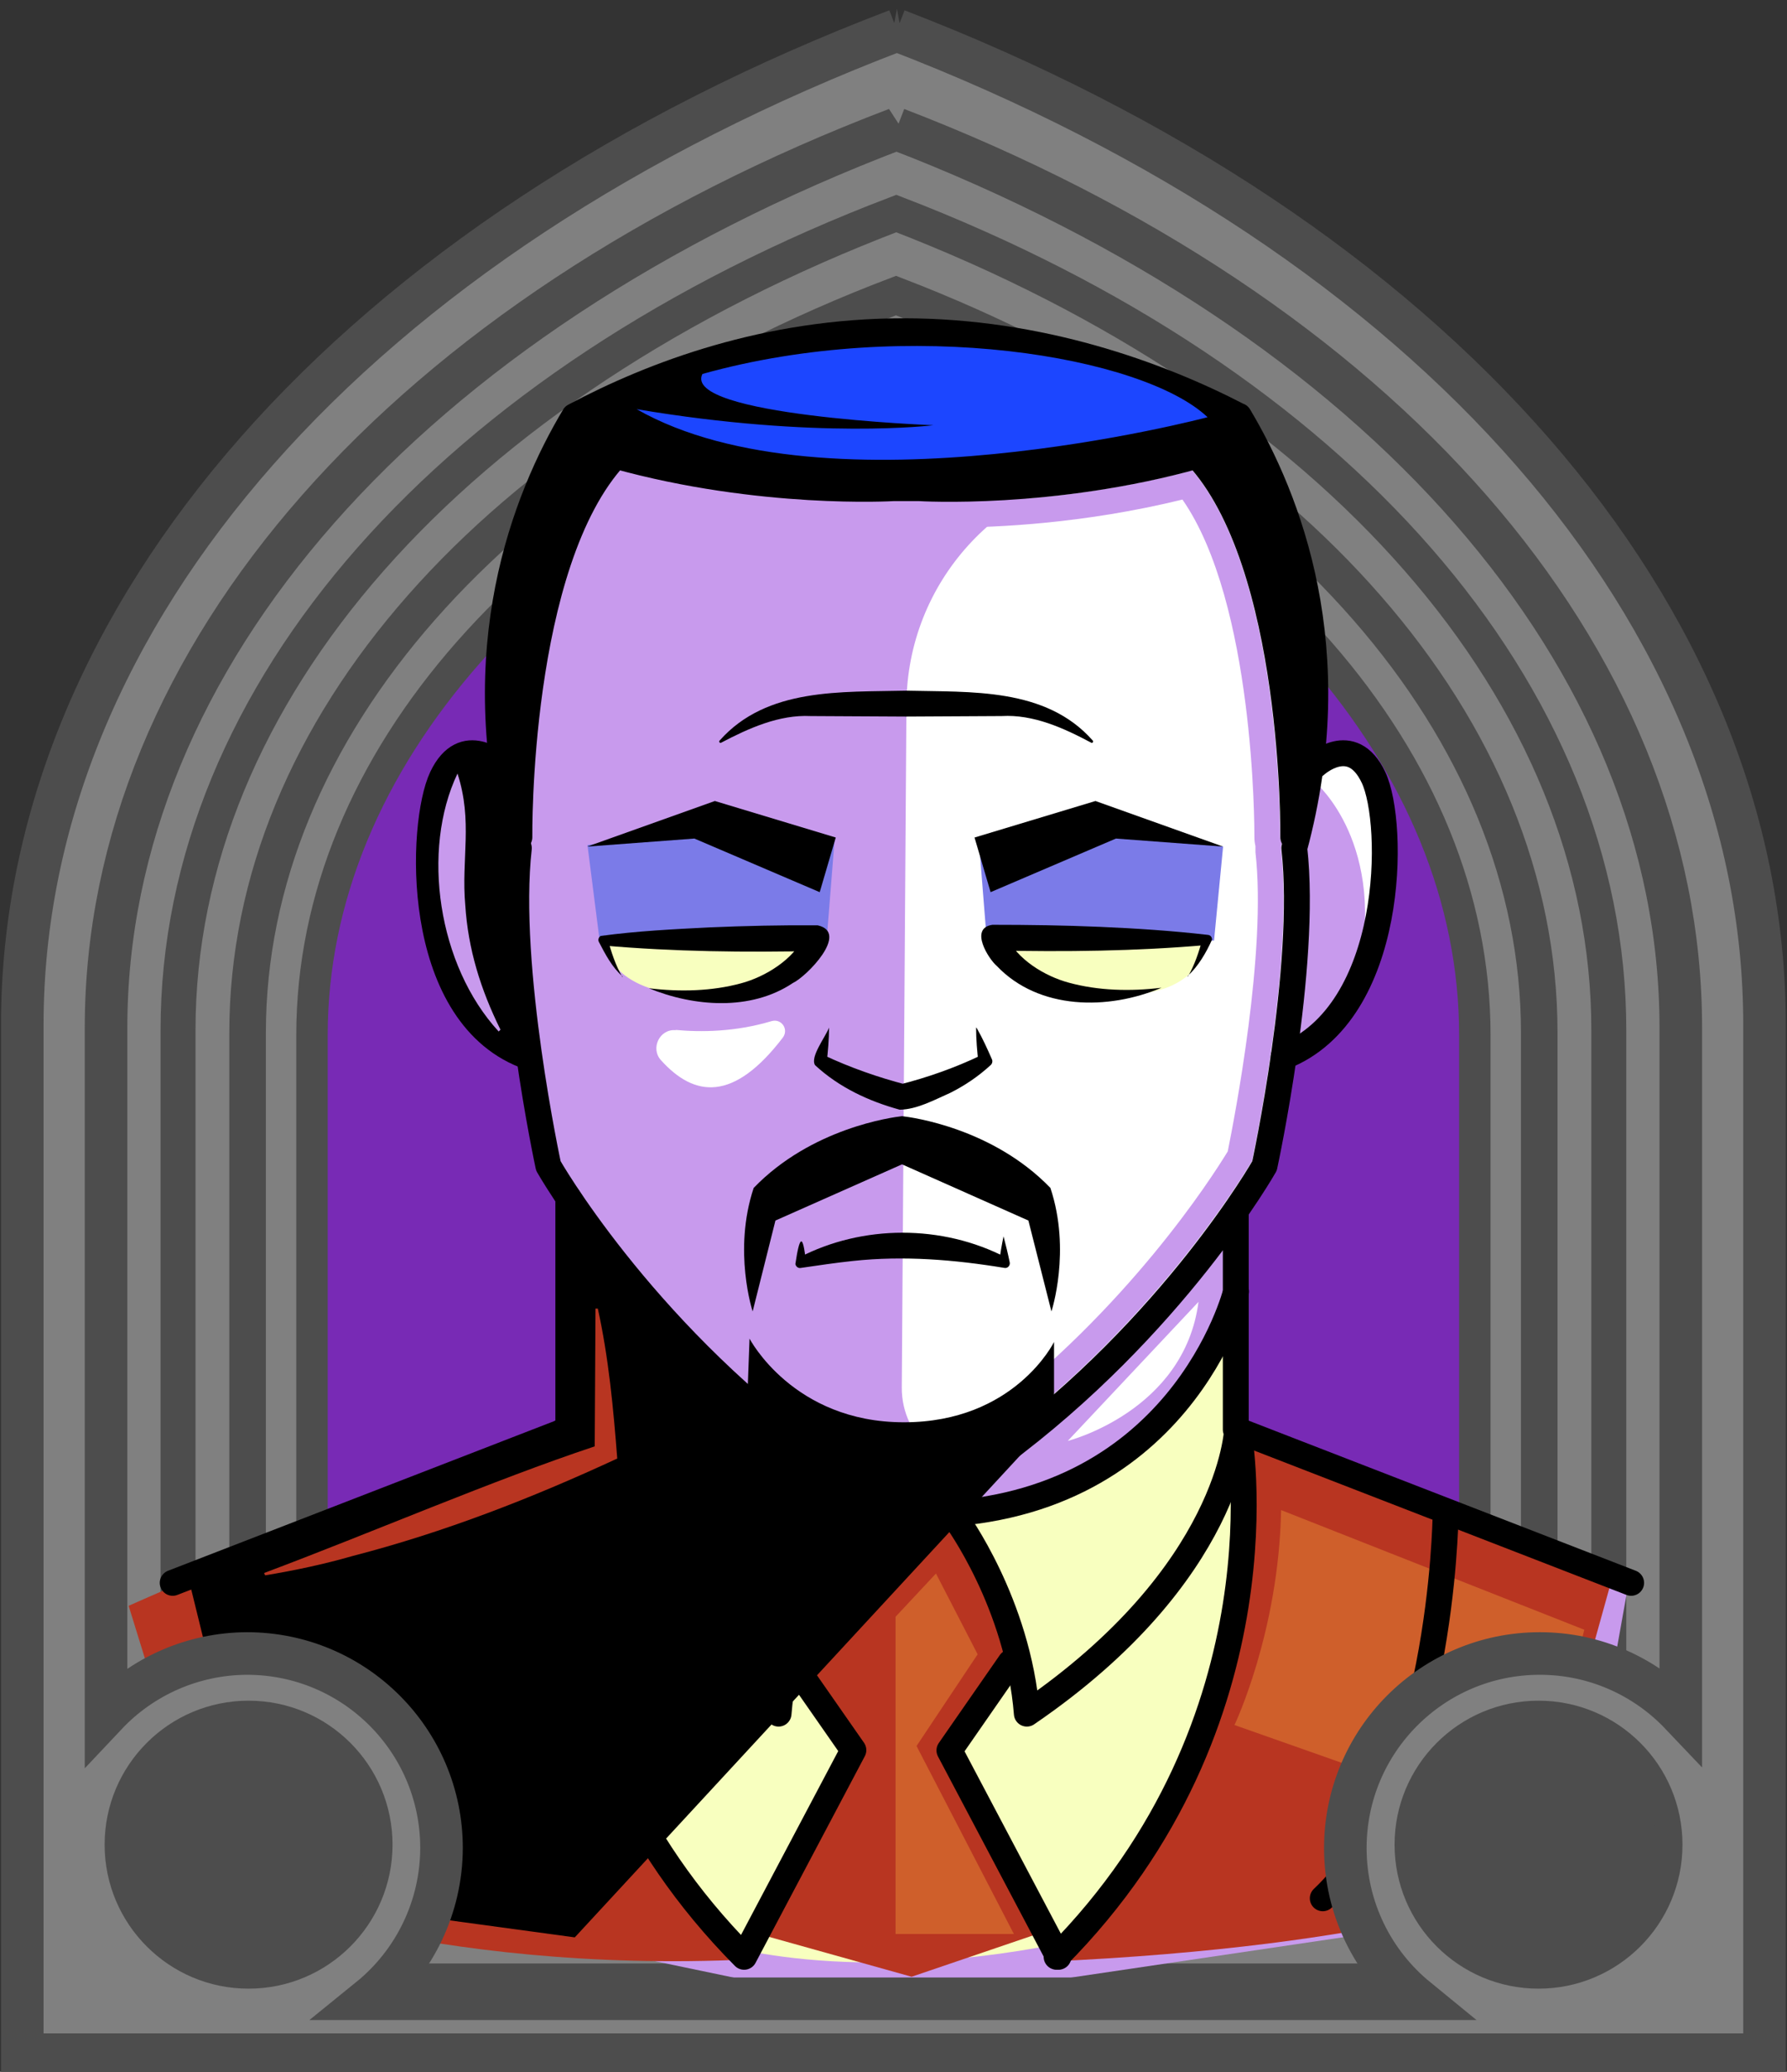 <svg id="Capa_2" xmlns="http://www.w3.org/2000/svg" xmlns:xlink="http://www.w3.org/1999/xlink" viewBox="0 0 69.02 80">
<rect x="0" y="0" width="69.02" height="80" fill="#333333" stroke="none"/>
<defs >
<style >
.cls-1{fill:#c89aed;}.cls-2{fill:#fff;}.cls-3{fill:#f8ffbf;}.cls-4{fill:#7b7be8;}.cls-5{fill:#a88347;}.cls-6{fill:#782ab5;}.cls-7{stroke-miterlimit:10;}.cls-7,.cls-8{stroke:#000;}.cls-7,.cls-8,.cls-9,.cls-10,.cls-11{fill:none;}.cls-12{fill:#1c46ff;}.cls-8,.cls-9{stroke-linecap:round;stroke-linejoin:round;}.cls-9{stroke:#deb778;stroke-dasharray:0 0 0 4.06;}.cls-13{fill:#deb778;}.cls-14{fill:url(#USGS_19_Inundación_de_tierra_2);}.cls-11{stroke:#1d1d1b;stroke-dasharray:0 0 2 2;stroke-width:.3px;}.cls-15{fill:#cf5f2b;}.cls-16{fill:#fcf0c5;}.cls-17{fill:#b83521;}
</style>
<pattern id="USGS_19_Inundación_de_tierra_2" x="0" y="0" width="72" height="72" patternTransform="translate(-308.48 -17071) rotate(-90)" patternUnits="userSpaceOnUse" viewBox="0 0 72 72">
<g >
<rect class="cls-10" width="72" height="72">
</rect>
<g >
<line class="cls-11" x1="71" y1="71" x2="144.44" y2="71">
</line>
<line class="cls-11" x1="71" y1="67" x2="144.44" y2="67">
</line>
<line class="cls-11" x1="71" y1="63" x2="144.44" y2="63">
</line>
<line class="cls-11" x1="71" y1="59" x2="144.44" y2="59">
</line>
<line class="cls-11" x1="71" y1="55" x2="144.44" y2="55">
</line>
<line class="cls-11" x1="71" y1="51" x2="144.44" y2="51">
</line>
<line class="cls-11" x1="71" y1="47" x2="144.44" y2="47">
</line>
<line class="cls-11" x1="71" y1="43" x2="144.44" y2="43">
</line>
<line class="cls-11" x1="71" y1="39" x2="144.44" y2="39">
</line>
<line class="cls-11" x1="71" y1="35" x2="144.44" y2="35">
</line>
<line class="cls-11" x1="71" y1="31" x2="144.44" y2="31">
</line>
<line class="cls-11" x1="71" y1="27" x2="144.44" y2="27">
</line>
<line class="cls-11" x1="71" y1="23" x2="144.44" y2="23">
</line>
<line class="cls-11" x1="71" y1="19" x2="144.44" y2="19">
</line>
<line class="cls-11" x1="71" y1="15" x2="144.44" y2="15">
</line>
<line class="cls-11" x1="71" y1="11" x2="144.44" y2="11">
</line>
<line class="cls-11" x1="71" y1="7" x2="144.44" y2="7">
</line>
<line class="cls-11" x1="71" y1="3" x2="144.44" y2="3">
</line>
</g>


<g >
<line class="cls-11" x1="-1" y1="71" x2="72.44" y2="71">
</line>
<line class="cls-11" x1="-1" y1="67" x2="72.44" y2="67">
</line>
<line class="cls-11" x1="-1" y1="63" x2="72.44" y2="63">
</line>
<line class="cls-11" x1="-1" y1="59" x2="72.44" y2="59">
</line>
<line class="cls-11" x1="-1" y1="55" x2="72.44" y2="55">
</line>
<line class="cls-11" x1="-1" y1="51" x2="72.44" y2="51">
</line>
<line class="cls-11" x1="-1" y1="47" x2="72.44" y2="47">
</line>
<line class="cls-11" x1="-1" y1="43" x2="72.44" y2="43">
</line>
<line class="cls-11" x1="-1" y1="39" x2="72.44" y2="39">
</line>
<line class="cls-11" x1="-1" y1="35" x2="72.44" y2="35">
</line>
<line class="cls-11" x1="-1" y1="31" x2="72.44" y2="31">
</line>
<line class="cls-11" x1="-1" y1="27" x2="72.44" y2="27">
</line>
<line class="cls-11" x1="-1" y1="23" x2="72.44" y2="23">
</line>
<line class="cls-11" x1="-1" y1="19" x2="72.44" y2="19">
</line>
<line class="cls-11" x1="-1" y1="15" x2="72.44" y2="15">
</line>
<line class="cls-11" x1="-1" y1="11" x2="72.44" y2="11">
</line>
<line class="cls-11" x1="-1" y1="7" x2="72.44" y2="7">
</line>
<line class="cls-11" x1="-1" y1="3" x2="72.44" y2="3">
</line>
<line class="cls-11" x1="1.04" y1="69" x2="74.48" y2="69">
</line>
<line class="cls-11" x1="1.04" y1="65" x2="74.48" y2="65">
</line>
<line class="cls-11" x1="1.04" y1="61" x2="74.48" y2="61">
</line>
<line class="cls-11" x1="1.04" y1="57" x2="74.48" y2="57">
</line>
<line class="cls-11" x1="1.04" y1="53" x2="74.48" y2="53">
</line>
<line class="cls-11" x1="1.04" y1="49" x2="74.48" y2="49">
</line>
<line class="cls-11" x1="1.04" y1="45" x2="74.48" y2="45">
</line>
<line class="cls-11" x1="1.04" y1="41" x2="74.48" y2="41">
</line>
<line class="cls-11" x1="1.04" y1="37" x2="74.48" y2="37">
</line>
<line class="cls-11" x1="1.04" y1="33" x2="74.48" y2="33">
</line>
<line class="cls-11" x1="1.04" y1="29" x2="74.48" y2="29">
</line>
<line class="cls-11" x1="1.04" y1="25" x2="74.48" y2="25">
</line>
<line class="cls-11" x1="1.04" y1="21" x2="74.48" y2="21">
</line>
<line class="cls-11" x1="1.04" y1="17" x2="74.48" y2="17">
</line>
<line class="cls-11" x1="1.04" y1="13" x2="74.48" y2="13">
</line>
<line class="cls-11" x1="1.04" y1="9" x2="74.48" y2="9">
</line>
<line class="cls-11" x1="1.04" y1="5" x2="74.48" y2="5">
</line>
<line class="cls-11" x1="1.04" y1="1" x2="74.48" y2="1">
</line>
</g>


<g >
<line class="cls-11" x1="-73" y1="71" x2=".44" y2="71">
</line>
<line class="cls-11" x1="-73" y1="67" x2=".44" y2="67">
</line>
<line class="cls-11" x1="-73" y1="63" x2=".44" y2="63">
</line>
<line class="cls-11" x1="-73" y1="59" x2=".44" y2="59">
</line>
<line class="cls-11" x1="-73" y1="55" x2=".44" y2="55">
</line>
<line class="cls-11" x1="-73" y1="51" x2=".44" y2="51">
</line>
<line class="cls-11" x1="-73" y1="47" x2=".44" y2="47">
</line>
<line class="cls-11" x1="-73" y1="43" x2=".44" y2="43">
</line>
<line class="cls-11" x1="-73" y1="39" x2=".44" y2="39">
</line>
<line class="cls-11" x1="-73" y1="35" x2=".44" y2="35">
</line>
<line class="cls-11" x1="-73" y1="31" x2=".44" y2="31">
</line>
<line class="cls-11" x1="-73" y1="27" x2=".44" y2="27">
</line>
<line class="cls-11" x1="-73" y1="23" x2=".44" y2="23">
</line>
<line class="cls-11" x1="-73" y1="19" x2=".44" y2="19">
</line>
<line class="cls-11" x1="-73" y1="15" x2=".44" y2="15">
</line>
<line class="cls-11" x1="-73" y1="11" x2=".44" y2="11">
</line>
<line class="cls-11" x1="-73" y1="7" x2=".44" y2="7">
</line>
<line class="cls-11" x1="-73" y1="3" x2=".44" y2="3">
</line>
<line class="cls-11" x1="-70.96" y1="69" x2="2.48" y2="69">
</line>
<line class="cls-11" x1="-70.96" y1="65" x2="2.48" y2="65">
</line>
<line class="cls-11" x1="-70.96" y1="61" x2="2.48" y2="61">
</line>
<line class="cls-11" x1="-70.96" y1="57" x2="2.48" y2="57">
</line>
<line class="cls-11" x1="-70.96" y1="53" x2="2.48" y2="53">
</line>
<line class="cls-11" x1="-70.96" y1="49" x2="2.48" y2="49">
</line>
<line class="cls-11" x1="-70.96" y1="45" x2="2.48" y2="45">
</line>
<line class="cls-11" x1="-70.96" y1="41" x2="2.48" y2="41">
</line>
<line class="cls-11" x1="-70.96" y1="37" x2="2.48" y2="37">
</line>
<line class="cls-11" x1="-70.96" y1="33" x2="2.48" y2="33">
</line>
<line class="cls-11" x1="-70.96" y1="29" x2="2.48" y2="29">
</line>
<line class="cls-11" x1="-70.96" y1="25" x2="2.48" y2="25">
</line>
<line class="cls-11" x1="-70.96" y1="21" x2="2.48" y2="21">
</line>
<line class="cls-11" x1="-70.96" y1="17" x2="2.48" y2="17">
</line>
<line class="cls-11" x1="-70.96" y1="13" x2="2.48" y2="13">
</line>
<line class="cls-11" x1="-70.96" y1="9" x2="2.48" y2="9">
</line>
<line class="cls-11" x1="-70.96" y1="5" x2="2.48" y2="5">
</line>
<line class="cls-11" x1="-70.96" y1="1" x2="2.48" y2="1">
</line>
</g>


</g>


</pattern>
</defs>

  <path
     id="path7641-4"
     style="fill:#782ab5;fill-opacity:1;stroke:#4d4d4d;stroke-width:1.622;stop-color:#000000"
     d="M 34.9,1.694 C 14.323,9.527 1.63,23.954 1.569,39.581 V 79.197 H 67.964 V 39.581 C 67.958,23.99 55.374,9.571 34.9,1.694 Z"/>
  <path
     id="path7641-7"
     style="fill:#808080;stroke:#4d4d4d;stroke-width:1.483;stop-color:#000000"
     d="M 34.629,5.043 C 15.816,12.204 4.154,25.395 4.154,39.683 V 76.559 H 64.859 V 39.683 c 0,-14.255 -11.51,-27.438 -30.23,-34.64 z m -0.012,3.436 C 51.537,14.988 61.942,26.904 61.942,39.789 v 33.828 H 7.072 v -33.828 c 0,-12.914 10.54,-24.837 27.545,-31.31 z"/>
  <path
     id="path7641-7-8"
     style="fill:#808080;stroke:#4d4d4d;stroke-width:1.35;stop-color:#000000"
     d="M 34.618,8.246 C 17.491,14.766 6.876,26.774 6.876,39.781 v 33.57 H 62.138 v -33.57 c 0,-12.977 -10.478,-24.978 -27.52,-31.535 z m -0.011,3.128 c 15.403,5.926 24.875,16.774 24.875,28.503 V 70.672 H 9.532 V 39.877 c 0,-11.756 9.595,-22.61 25.075,-28.503 z"/>
  <path
     id="path7641-7-8-0"
     style="fill:#808080;stroke:#4d4d4d;stroke-width:1.214;stop-color:#000000"
     d="M 34.607,11.526 C 19.207,17.389 9.662,28.186 9.662,39.881 V 70.066 H 59.352 V 39.881 c 0,-11.668 -9.422,-22.459 -24.745,-28.355 z m -0.01,2.812 c 13.85,5.329 22.366,15.083 22.366,25.629 V 67.657 H 12.05 V 39.968 c 0,-10.571 8.627,-20.33 22.547,-25.629 z"/>




<g >
<path class="cls-1" d="M6.49,61.3l15.41-5.88,.11-8.98-1.11-1.77-.78-4.55s-3.1-1.22-3.66-5.54c-.67-4.88,1.77-5.65,2.77-5.54-.22-5.88,2.88-13.08,2.88-13.08,0,0,6.99-3.22,14.19-3.22,8.09,.11,11.64,3.44,11.64,3.44,0,0,3.66,6.65,2.66,12.75,3.66,.44,3.22,3.22,2.66,6.54-.78,3.55-3.33,5.32-3.33,5.32l-1.11,4.32-1.33,2.11,.67,8.32,14.75,5.54-2.22,12.42-26.94,3.99-26.06-5.43-1.22-10.75Z">
</path>
<path class="cls-2" d="M38.48,56.67c-1.91,.33-3.66-1.15-3.65-3.09l.18-26.39c.03-4.7,3.59-8.62,8.26-9.11l3.27-.35s3.24,5.12,3.43,9.73c.01,5.29,.66,13.28-.94,17.05-3.58,6.03-10.55,12.15-10.55,12.15h0Z">
</path>
<path d="M19.98,30.56s-1.34-4.27-.13-8.34,2.61-6.24,2.61-6.24c0,0,6.18-2.87,12.8-3.31,6.88-.25,12.69,3.51,12.69,3.51,0,0,4.12,6.81,2.47,13.69-.7-6.3-3.18-11.08-4.2-12.1-6.18,1.91-18.02,1.15-22.42-.19-4.08,4.97-3.82,12.99-3.82,12.99Z">
</path>
<path class="cls-3" d="M31.3,36.4l-7.95-.06s0,1.87,3.27,2.1,4.68-2.04,4.68-2.04Z">
</path>
<path class="cls-3" d="M38.73,36.33l7.9,.03s-.14,1.64-2.38,1.99-5.31-.59-5.52-2.03Z">
</path>
<path class="cls-3" d="M22.01,50.52s3.22,7.82,11.45,7.98c7.58,.08,12.9-3.14,14.19-7.82,.24,5.64,.73,7.42,.08,10.24s-1.13,9.83-5.88,13.94c-9.19,2.02-14.51,.08-14.51,.08,0,0-4.76-6.29-5.48-11.45s0-8.62,0-8.62l.16-4.35Z">
</path>
<path class="cls-17" d="M32.82,58.61s-1.82,2.44-2.27,5.17c1.65,2.78,2.22,3.75,2.22,3.75l-3.64,7.1,6.08,1.7,5.17-1.76-3.69-7.21,2.56-3.41s-.85-4.26-2.16-5.45c-2.33-.23-4.26,.11-4.26,.11Z">
</path>
<path class="cls-17" d="M4.96,62.01s13.55-6.03,16.42-6.33c-.3,8.31,3.46,16.71,7.52,19.98-12.36,.59-20.57-2.77-20.57-2.77l-3.36-10.88Z">
</path>
<path class="cls-17" d="M48.18,55.53s.19,13.1-7.82,20.22c13.45-.59,18.59-2.87,18.59-2.87l3.46-12.46-14.24-4.89Z">
</path>
<path d="M39.68,55.9l-17.48,18.91-11.91-1.62-3.06-12.45,14.67-5.32,.43-8.45s6.22,7.55,8.77,8.88c4.8,.92,8.57,.06,8.57,.06Z">
</path>
<path d="M19.35,29.68s-1.08-.98-1.95-.1-.62,4.47-.41,6.63,2.41,4.06,3.6,4.42c-.57-4.62-.51-8.48-.51-8.48l-.67-2.26">
</path>
<path class="cls-2" d="M46.29,50.27l-5.05,5.37s4.5-1.14,5.05-5.37Z">
</path>
<path class="cls-1" d="M24.33,19.3c3.82,.94,7.25,1.08,9.01,1.08,.66,0,1.09-.02,1.16-.03h.94c.17,0,.62,.02,1.3,.02,1.74,0,5.14-.15,8.93-1.08,2.78,3.99,2.78,12.64,2.78,13.03,0,.12,.01,.23,.04,.35,0,.05,0,.1,0,.13s0,.08,0,.11c.44,3.85-.81,10.25-1.07,11.55-.64,1.05-3.87,6.09-9.44,10.3-.98,.12-1.96,.18-2.92,.18s-2.02-.07-3.01-.2c-5.41-4.07-8.66-9-9.46-10.29-.23-1.16-1.5-7.68-1.06-11.54,0-.04,0-.08,0-.11,0-.06,0-.14-.01-.24,.01-.08,.02-.17,.02-.25,0-.38,0-9.03,2.78-13.02m21.73-1.13c-3.9,1.05-7.49,1.21-9.32,1.21-.75,0-1.21-.03-1.27-.03h-.98c-.05,.01-.46,.04-1.15,.04-1.78,0-5.42-.15-9.4-1.22-3.47,4.09-3.39,14.06-3.39,14.16,0,.07-.02,.14-.05,.21,.01,.02,.01,.05,.02,.08,.02,.06,.02,.12,.02,.19-.48,4.2,.94,11.22,1.11,12.03,.4,.66,3.83,6.29,10.01,10.87,1.13,.16,2.27,.24,3.4,.24s2.2-.07,3.31-.22c6.17-4.59,9.61-10.23,10-10.89,.17-.81,1.6-7.83,1.12-12.03,0-.07,0-.13,.02-.19,0-.02,.01-.03,.01-.05-.04-.07-.07-.15-.07-.24,0-.1,.08-10.07-3.39-14.16h0Z">
</path>
<path class="cls-15" d="M49.48,58.31l11.71,4.62-1.88,7.78-11.63-4.1s1.71-3.59,1.8-8.29Z">
</path>
<polygon class="cls-15" points="34.59 62.43 34.59 74.68 39.16 74.68 35.4 67.42 37.76 63.88 36.15 60.76 34.59 62.43">
</polygon>
<path class="cls-2" d="M26.1,39.77c.97,.09,2.3,.08,3.7-.34,.38-.11,.67,.31,.44,.63-1.91,2.5-3.42,2.31-4.71,.88-.42-.46-.05-1.22,.57-1.16Z">
</path>
<polygon class="cls-4" points="31.94 36.15 32.24 32.37 26.98 32.03 22.69 32.63 23.16 36.32 31.94 36.15">
</polygon>
<polygon class="cls-4" points="38.1 36.15 37.8 32.37 43.07 32.03 47.24 32.69 46.89 36.32 38.1 36.15">
</polygon>
<path class="cls-2" d="M50.81,30.22s2.83,2.38,1.61,7.59c2.38-5.6,.32-10.3-1.61-7.59Z">
</path>
<path class="cls-8" d="M31.45,56.18s-.01-.01-.01-.01c-6.77-4.99-10.26-11.15-10.26-11.15,0,0-1.66-7.69-1.14-12.27-2.06-7.66,.23-13.49,2.14-16.68,3.06-1.63,7.45-3.28,12.72-3.28s9.83,1.66,12.94,3.27h.01s-.01,0-.01,0h.01c1.91,3.2,4.2,9.03,2.14,16.69,.52,4.58-1.15,12.27-1.15,12.27,0,0-3.5,6.19-10.28,11.19-2.79,.39-5.22,.26-7.11-.03-.01,0-.01-.01-.01-.01h.01Z">
</path>
<path class="cls-8" d="M19.32,29.55s-1.41-1.31-2.25,.47-1.12,9.04,3.19,10.73">
</path>
<path class="cls-8" d="M50.8,29.55s1.41-1.31,2.25,.47,.84,9.09-3.47,10.78">
</path>
<path class="cls-8" d="M49.95,32.33s.13-10.59-3.72-14.73c-5.61,1.57-10.72,1.25-10.72,1.25h-1.01s-5.11,.31-10.72-1.25c-3.85,4.14-3.72,14.73-3.72,14.73">
</path>
<path d="M42.15,28.68c-1.07-.57-2.24-1.1-3.46-1.03l-3.69,.02-3.69-.02c-1.22-.06-2.39,.47-3.46,1.03-.05,.03-.1-.05-.05-.09,1.82-2.05,4.71-1.86,7.2-1.92,2.49,.06,5.39-.13,7.2,1.92,.05,.03,0,.12-.05,.09h0Z">
</path>
<polygon points="31.66 34.45 26.82 32.38 22.68 32.69 27.61 30.93 32.28 32.34 31.66 34.45">
</polygon>
<path d="M24.05,37.71c-.41-.36-.67-.86-.92-1.34-.04-.08-.01-.18,.07-.23,1.4-.19,2.81-.26,4.21-.33,1.39-.06,2.78-.09,4.17-.08,1.25,.28-.44,1.99-.96,2.23-1.63,1.09-3.83,.91-5.56,.2,1.22,.15,2.45,.11,3.56-.19,.94-.25,2.04-.93,2.43-1.81,0,0,.49,.56,.49,.56-2.75,.06-5.49,.03-8.24-.21,0,0,.17-.25,.17-.25,.14,.5,.3,1.01,.57,1.47h0Z">
</path>
<polygon points="38.26 34.45 43.1 32.38 47.24 32.69 42.31 30.93 37.64 32.34 38.26 34.45">
</polygon>
<path d="M45.88,37.71c.27-.46,.43-.97,.57-1.47l.17,.25c-2.74,.24-5.49,.27-8.24,.21,0,0,.49-.56,.49-.56,.39,.89,1.48,1.56,2.43,1.81,1.11,.3,2.34,.34,3.56,.19-2.05,.87-4.73,.87-6.36-.84-.31-.26-1.08-1.46-.17-1.59,1.39,0,2.78,.02,4.17,.08,1.39,.06,2.77,.15,4.16,.31,.09,.01,.16,.09,.15,.19-.23,.51-.53,1.02-.94,1.4h0Z">
</path>
<path d="M37.72,39.69c.23,.4,.41,.8,.59,1.21,.04,.08,.01,.18-.05,.23-.48,.44-1,.79-1.56,1.07-.61,.27-1.28,.64-1.95,.65-1.2-.33-2.34-.86-3.27-1.72-.2-.32,.4-1.08,.54-1.45,0,.46-.04,.9-.09,1.35l-.1-.28c1,.47,2.08,.85,3.16,1.13,0,0-.25,0-.25,0,1.07-.27,2.15-.65,3.15-1.13,0,0-.1,.28-.1,.28-.05-.44-.09-.89-.09-1.35h0Z">
</path>
<path d="M40.61,50.64l-.89-3.51-4.88-2.17-4.89,2.17-.88,3.51s-.77-2.34,.04-4.77c2.23-2.31,5.35-2.73,5.73-2.77,.38,.04,3.5,.46,5.73,2.77,.81,2.43,.04,4.77,.04,4.77Z">
</path>
<path d="M38.76,47.74c.09,.34,.17,.67,.24,1.01,.02,.12-.08,.23-.2,.21-1.94-.32-3.9-.48-5.85-.27-.66,.07-1.34,.17-2.02,.27-.1,.02-.19-.05-.21-.15,.16-1.08,.29-1.23,.41-.05,0,0-.27-.2-.27-.2,2.46-1.28,5.54-1.28,8,0,0,0-.27,.2-.27,.2,.04-.34,.1-.68,.17-1.02h0Z">
</path>
<path d="M28.86,54.11l.09-2.42s1.68,3.23,5.96,3.23,5.8-3.1,5.8-3.1v2.26l-2.3,2.08-7.07,.09-2.48-2.14Z">
</path>
<polyline class="cls-8" points="21.95 46.25 21.95 55.2 6.67 61.12">
</polyline>
<polyline class="cls-8" points="47.73 46.83 47.73 55.2 63 61.12">
</polyline>
<path class="cls-8" d="M47.74,49.87s-2.14,8.62-12.26,8.62h-1.22c-10.13,0-12.26-8.62-12.26-8.62">
</path>
<path class="cls-8" d="M21.95,55.2s.21,5.57,8.12,10.97c.34-4.27,2.73-7.51,2.73-7.51">
</path>
<path class="cls-8" d="M47.78,55.2s-.21,5.57-8.12,10.97c-.34-4.27-2.73-7.51-2.73-7.51">
</path>
<polyline class="cls-8" points="39.03 64.19 36.67 67.59 40.88 75.56">
</polyline>
<path class="cls-8" d="M21.71,55.28s-2.04,11.14,7.03,20.28l4.22-7.98-2.37-3.4">
</path>
<path class="cls-8" d="M47.84,55.28s2.04,11.14-7.03,20.28">
</path>
<path class="cls-8" d="M55.83,58.59s-.14,10.37-4.74,14.71">
</path>
<path class="cls-1" d="M17.67,29.87c.6,1.85,.14,3.3,.3,5.08,.11,1.7,.59,3.25,1.36,4.81,0,0-.07,.07-.07,.07-2.35-2.55-3-7-1.59-9.96h0Z">
</path>
<path class="cls-17" d="M23.09,50.53c.42,1.91,.6,3.85,.75,5.79-3.3,1.53-6.69,2.85-10.21,3.76-1.11,.32-2.24,.56-3.39,.75,0,0-.04-.09-.04-.09,4.16-1.56,8.83-3.58,12.77-4.89,0,0,.03-5.32,.03-5.32h.1Z">
</path>
<path class="cls-12" d="M46.64,16.11s-14.68,3.9-22.05-.31c7,1.18,11.46,.62,11.46,.62,0,0-9.72-.37-8.92-1.98,7.99-2.23,17.03-.68,19.51,1.67Z">
</path>
</g>




  <g
     id="g20645">
    <path
       style="fill:#808080;stroke:#4d4d4d;stroke-width:0.938;stop-color:#000000;fill-opacity:1"
       d="m 9.542,65.883 a 5.476,5.476 0 0 1 5.476,5.476 5.476,5.476 0 0 1 -5.476,5.476 5.476,5.476 0 0 1 -5.476,-5.476 5.476,5.476 0 0 1 5.476,-5.476 z"/>
    <path
       style="fill:#808080;stroke:#4d4d4d;stroke-width:0.938;stop-color:#000000;fill-opacity:1"
       d="m 59.472,65.883 a 5.476,5.476 0 0 1 5.476,5.476 5.476,5.476 0 0 1 -5.476,5.476 5.476,5.476 0 0 1 -5.476,-5.476 5.476,5.476 0 0 1 5.476,-5.476 z"/>
    <path
       id="path7641"
       style="fill:#808080;stroke:#4d4d4d;stroke-width:1.644;stop-color:#000000"
       d="M 34.643,1.166 C 13.788,9.105 0.861,23.727 0.861,39.564 V 79.34 H 68.152 V 39.564 c 0,-15.801 -12.759,-30.415 -33.51,-38.398 z m -0.014,3.809 C 53.385,12.191 64.918,25.4 64.918,39.682 v 26.508 c -1.369,-1.441 -3.301,-2.342 -5.445,-2.342 -4.149,0 -7.512,3.363 -7.512,7.512 0,2.347 1.076,4.443 2.762,5.82 H 14.27 c 1.756,-1.423 2.778,-3.56 2.783,-5.82 4.8e-5,-4.149 -3.363,-7.512 -7.512,-7.512 -2.062,0.006 -4.031,0.86 -5.445,2.361 V 39.682 c 0,-14.315 11.683,-27.532 30.533,-34.707 z"/>
    <circle
       style="fill:#4d4d4d;fill-opacity:1;stroke:#4d4d4d;stop-color:#000000"
       id="path16431"
       cx="9.601"
       cy="71.23"
       r="5.06" />
    <circle
       style="fill:#4d4d4d;fill-opacity:1;stroke:#4d4d4d;stop-color:#000000"
       id="path16431-3"
       cx="59.423"
       cy="71.23"
       r="5.06" />
  </g>
</svg>
